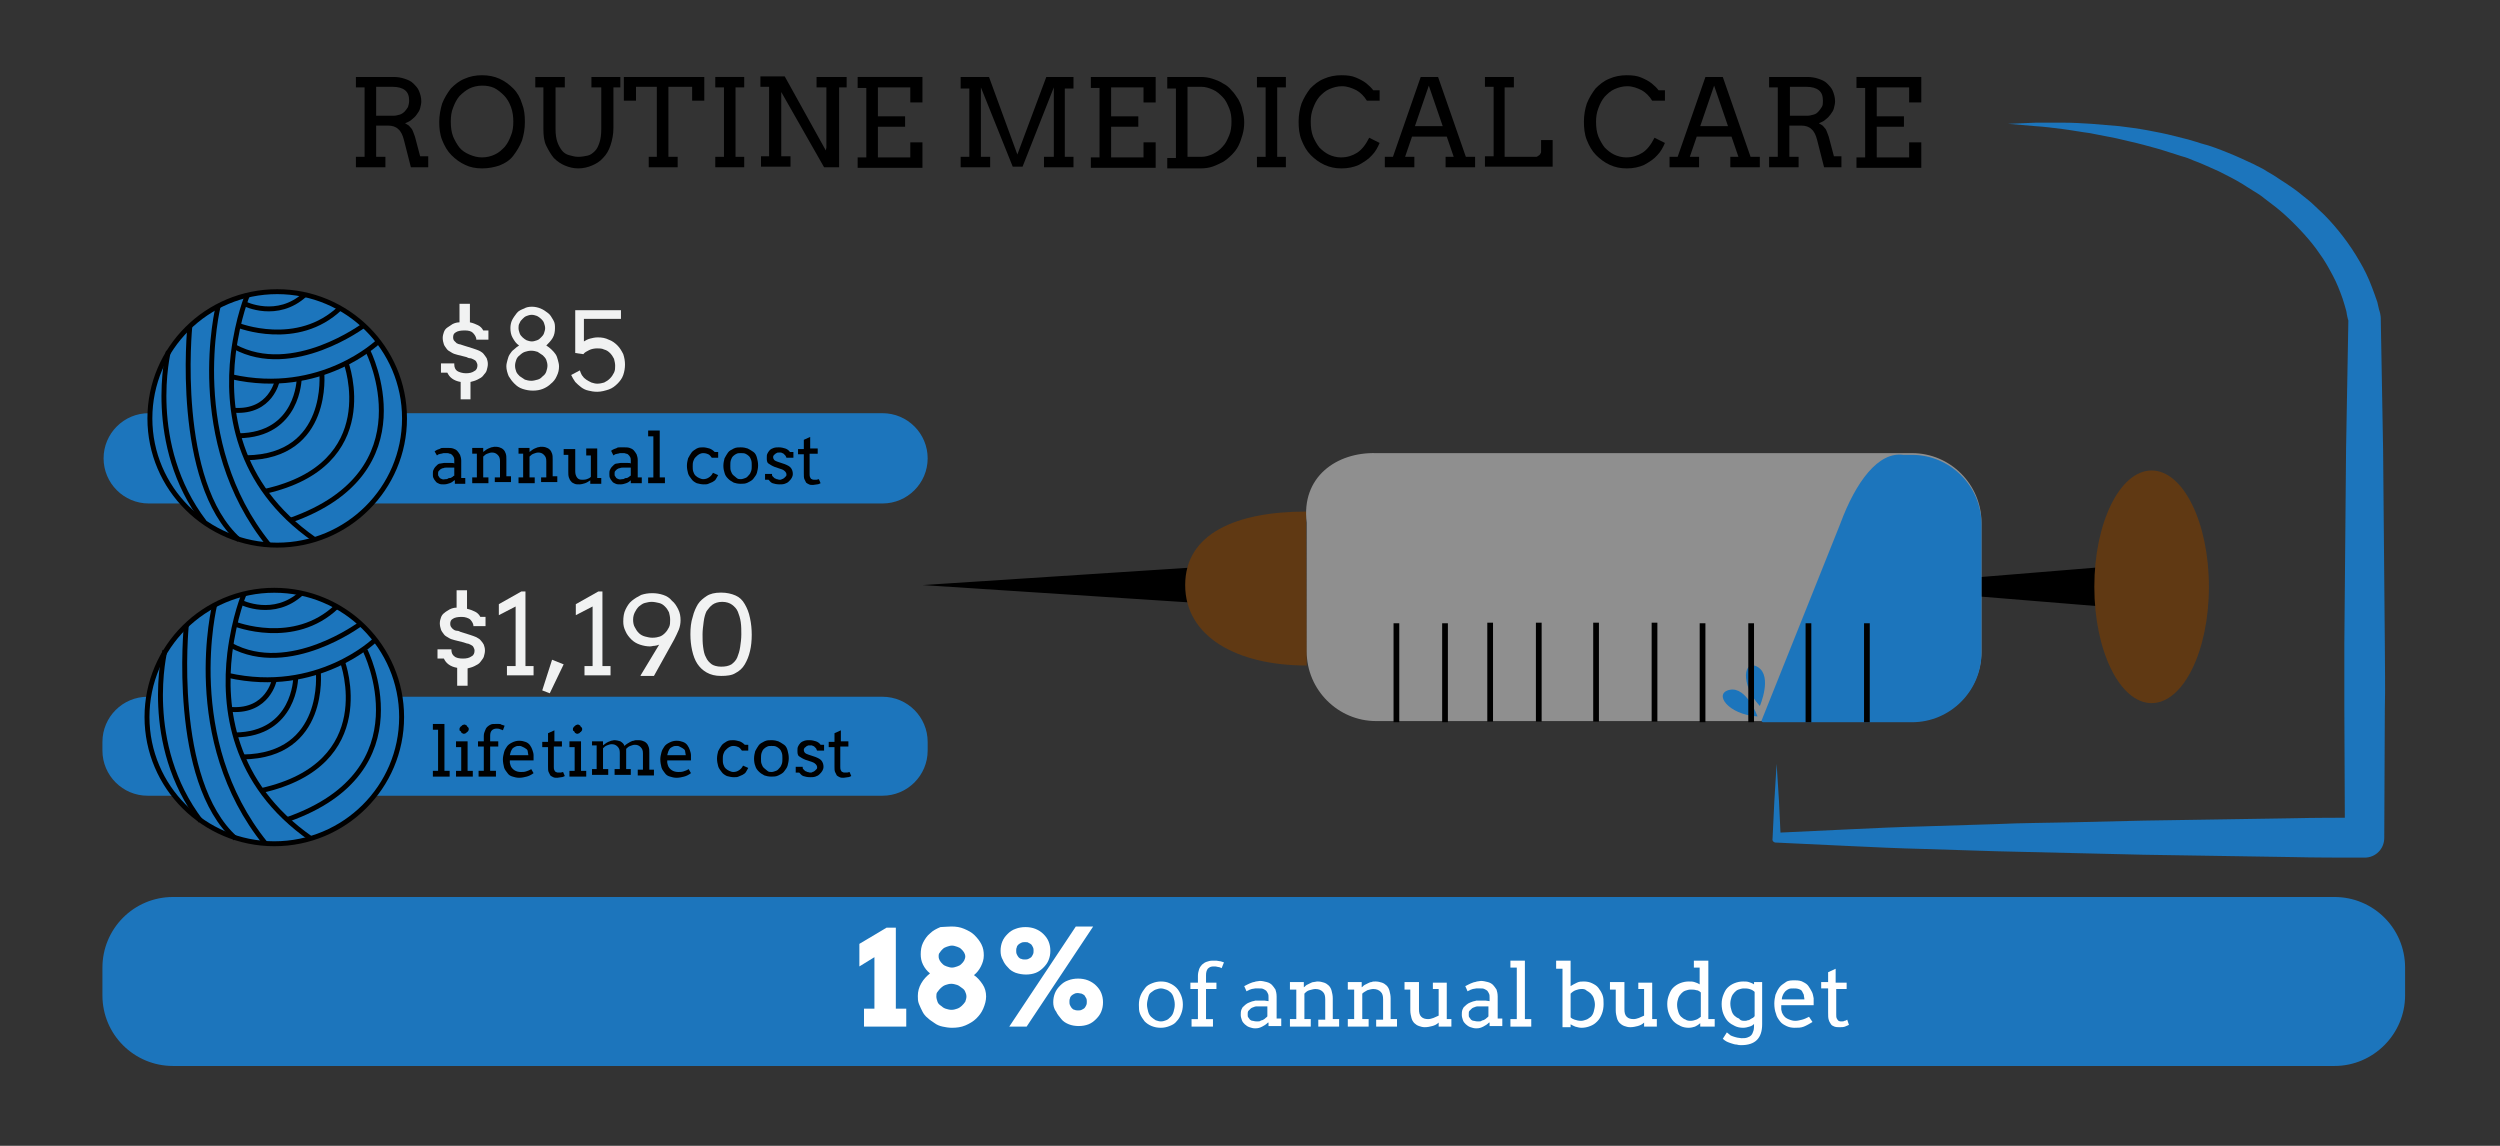 <?xml version="1.0" encoding="utf-8"?>
<!-- Generator: Adobe Illustrator 19.2.1, SVG Export Plug-In . SVG Version: 6.00 Build 0)  -->
<svg version="1.1" xmlns="http://www.w3.org/2000/svg" xmlns:xlink="http://www.w3.org/1999/xlink" x="0px" y="0px" width="432px"
	 height="198px" viewBox="0 0 432 198" style="enable-background:new 0 0 432 198;" xml:space="preserve">
<rect x="0" y="0" width="432" height="198" fill="#333333" stroke="none"/>
<style type="text/css">
	.st0{fill:#1C75BC;}
	.st1{fill:none;}
	.st2{fill:#FFFFFF;}
	.st3{fill:#1C75BC;stroke:#000000;stroke-width:0.851;stroke-miterlimit:10;}
	.st4{fill:none;stroke:#000000;stroke-width:0.851;stroke-miterlimit:10;}
	.st5{fill:#F1F2F2;}
	.st6{fill:#603913;}
	.st7{opacity:0.45;fill:#FFFFFF;}
	.st8{fill:none;stroke:#000000;stroke-width:0.989;stroke-miterlimit:10;}
</style>
<g id="blue-needle">
</g>
<g id="blue-info">
</g>
<g id="blue-yarn-1">
</g>
<g id="blue-yarn-2">
</g>
<g id="blue-title">
	<path class="st0" d="M403.4,184.2H29.9c-6.7,0-12.2-5.4-12.2-12.2v-4.8c0-6.7,5.4-12.2,12.2-12.2h373.5c6.7,0,12.2,5.4,12.2,12.2
		v4.8C415.6,178.7,410.1,184.2,403.4,184.2z"/>
	<g>
		<rect x="45.9" y="12.9" class="st1" width="286.6" height="23.4"/>
		<path d="M61.5,13.3H68c0.7,0,1.3,0.1,1.9,0.3c0.6,0.2,1.1,0.4,1.5,0.8c0.4,0.4,0.8,0.8,1,1.3s0.4,1.1,0.4,1.8
			c0,0.4-0.1,0.8-0.2,1.2c-0.1,0.4-0.3,0.7-0.6,1.1c-0.2,0.3-0.5,0.6-0.9,0.9c-0.3,0.3-0.7,0.4-1.1,0.6c0.2,0.1,0.3,0.2,0.5,0.3
			c0.2,0.1,0.3,0.3,0.5,0.5c0.2,0.2,0.3,0.4,0.4,0.7c0.1,0.3,0.2,0.5,0.3,0.8l0.9,3.4H74l0,1.9h-3l-1.2-4.7c-0.2-0.8-0.5-1.5-1-1.9
			c-0.4-0.4-1-0.6-1.8-0.6h-2v5.4h1.6v1.8h-5.1v-1.8H63v-12h-1.5V13.3z M65,15.1V20h3c0.4,0,0.7-0.1,1.1-0.2
			c0.3-0.1,0.6-0.3,0.8-0.5s0.4-0.5,0.6-0.8c0.1-0.3,0.2-0.7,0.2-1.1c0-0.8-0.2-1.4-0.7-1.8s-1.2-0.6-2.2-0.6H65z"/>
		<path d="M83.3,29.1c-1.1,0-2.1-0.2-2.9-0.6c-0.9-0.4-1.7-1-2.4-1.7s-1.2-1.6-1.6-2.6c-0.4-1-0.5-2.1-0.5-3.1
			c0-1.1,0.2-2.2,0.5-3.2c0.4-1,0.9-1.8,1.5-2.6c0.7-0.7,1.4-1.3,2.4-1.7c0.9-0.4,1.9-0.6,3-0.6c1.1,0,2.1,0.2,3,0.6
			c0.9,0.4,1.7,1,2.4,1.7c0.7,0.7,1.2,1.6,1.5,2.6c0.4,1,0.5,2,0.5,3.2s-0.2,2.2-0.5,3.2c-0.4,1-0.9,1.8-1.5,2.6s-1.4,1.3-2.4,1.7
			C85.4,28.9,84.4,29.1,83.3,29.1z M83.3,27.2c0.8,0,1.6-0.2,2.2-0.5c0.7-0.3,1.2-0.8,1.7-1.3c0.5-0.6,0.8-1.2,1.1-2
			c0.3-0.7,0.4-1.5,0.4-2.4c0-0.8-0.1-1.7-0.4-2.5c-0.3-0.8-0.7-1.5-1.2-2c-0.5-0.5-1.1-1-1.7-1.3c-0.7-0.3-1.3-0.4-2.1-0.4
			c-0.8,0-1.6,0.2-2.2,0.5s-1.2,0.8-1.7,1.3c-0.5,0.6-0.8,1.2-1.1,2c-0.3,0.7-0.4,1.5-0.4,2.4c0,1,0.1,1.8,0.4,2.6
			c0.3,0.7,0.7,1.4,1.1,1.9s1,0.9,1.7,1.2S82.5,27.2,83.3,27.2z"/>
		<path d="M92.6,13.3h5v1.8h-1.6v7.2c0,0.9,0.1,1.6,0.3,2.2s0.5,1.1,0.8,1.5c0.3,0.4,0.8,0.7,1.2,0.8s1,0.3,1.6,0.3
			c0.6,0,1.1-0.1,1.6-0.2s0.9-0.4,1.3-0.8s0.6-0.9,0.8-1.5c0.2-0.6,0.3-1.4,0.3-2.3v-7.2h-1.7v-1.8h5v1.8H106v7c0,1.1-0.2,2.1-0.5,3
			c-0.3,0.9-0.7,1.6-1.3,2.2c-0.5,0.6-1.2,1-1.9,1.3c-0.7,0.3-1.5,0.5-2.4,0.5c-0.8,0-1.6-0.2-2.3-0.5s-1.3-0.7-1.9-1.3
			c-0.5-0.6-0.9-1.3-1.3-2.1s-0.5-1.8-0.5-2.9v-7.2h-1.4V13.3z"/>
		<path d="M112.1,27.1h1.4V15h-3.6v2.4h-2.1v-4.1h13.9v4.1h-2.1V15h-4.1v12.1h1.6v1.8h-5V27.1z"/>
		<path d="M123.6,13.3h5v1.8h-1.5v12h1.5v1.8h-5v-1.8h1.5v-12h-1.5V13.3z"/>
		<path d="M141.2,13.3h5.1v1.8h-1.3v13.8h-2.6L135,15.9v11.1h1.6v1.8h-5.1v-1.8h1.4v-12h-1.5v-1.8h4.2l7.1,12.8l0.1-0.5V15.1h-1.7
			V13.3z"/>
		<path d="M148.2,13.3h11.2v4.4h-2.1v-2.6h-5.6v5h4.7v1.8h-4.7v5.3h5.6v-2.6h2.1v4.4h-11.2v-1.8h1.5v-12h-1.5V13.3z"/>
		<path d="M166,27.1h1.5V15.3H166v-2h4.9l4.9,13.4l5-13.4h4.7v2h-1.5v11.8h1.5v1.8h-5.1v-1.8h1.7V15.1l-5.4,13.7H175l-5.5-13.7v12
			h1.6v1.8H166V27.1z"/>
		<path d="M188.5,13.3h11.2v4.4h-2.1v-2.6H192v5h4.7v1.8H192v5.3h5.6v-2.6h2.1v4.4h-11.2v-1.8h1.5v-12h-1.5V13.3z"/>
		<path d="M201.7,13.3h5.8c0.7,0,1.4,0.1,2,0.3s1.2,0.4,1.8,0.8c0.6,0.3,1.1,0.7,1.5,1.2c0.5,0.5,0.8,1,1.2,1.6
			c0.3,0.6,0.6,1.2,0.7,1.9c0.2,0.7,0.3,1.3,0.3,2.1c0,0.7-0.1,1.4-0.3,2.1c-0.2,0.7-0.4,1.3-0.7,1.9c-0.3,0.6-0.7,1.1-1.2,1.6
			s-1,0.9-1.5,1.2c-0.6,0.3-1.2,0.6-1.8,0.8s-1.3,0.3-2,0.3h-5.8v-1.8h1.5v-12h-1.5V13.3z M205.2,15.1v12h2.4c0.7,0,1.4-0.2,2-0.5
			s1.2-0.7,1.7-1.3c0.5-0.5,0.8-1.2,1.1-1.9s0.4-1.5,0.4-2.4c0-0.8-0.1-1.6-0.4-2.3s-0.6-1.4-1.1-1.9s-1-1-1.7-1.3s-1.3-0.5-2-0.5
			H205.2z"/>
		<path d="M217.2,13.3h5v1.8h-1.5v12h1.5v1.8h-5v-1.8h1.5v-12h-1.5V13.3z"/>
		<path d="M236.2,17.4c-0.5-0.8-1.1-1.4-1.8-1.8c-0.8-0.4-1.6-0.7-2.5-0.7c-0.8,0-1.5,0.2-2.2,0.5c-0.7,0.3-1.2,0.8-1.7,1.3
			c-0.5,0.6-0.8,1.2-1.1,2s-0.4,1.5-0.4,2.3c0,1,0.1,1.8,0.4,2.6c0.3,0.7,0.7,1.4,1.1,1.9c0.5,0.5,1,0.9,1.6,1.2
			c0.6,0.3,1.4,0.5,2.1,0.5c1.1,0,2-0.3,2.8-0.8c0.8-0.5,1.5-1.4,2.1-2.6l1.8,0.9c-0.3,0.7-0.7,1.5-1.3,2.1
			c-0.6,0.7-1.4,1.2-2.3,1.7c-0.9,0.4-1.9,0.6-3,0.6c-1.1,0-2-0.2-2.9-0.6c-0.9-0.4-1.7-1-2.4-1.7c-0.7-0.7-1.2-1.6-1.6-2.6
			c-0.4-1-0.5-2.1-0.5-3.2c0-1.1,0.2-2.2,0.5-3.1c0.4-1,0.9-1.8,1.5-2.6c0.7-0.7,1.4-1.3,2.4-1.7c0.9-0.4,1.9-0.6,3-0.6
			c1,0,1.8,0.1,2.5,0.4c0.7,0.3,1.3,0.6,1.8,1s0.9,0.8,1.2,1.2h1.1v1.8H236.2z"/>
		<path d="M249.9,27.1h1.3l-1.2-3.5h-6l-1.2,3.5h1.6v1.8h-5.1v-1.8h1.4l4.8-13.8h3l4.8,13.8h1.6v1.8h-5.1V27.1z M244.5,21.8h4.8
			l-2.4-7L244.5,21.8z"/>
		<path d="M256.5,13.3h5.1v1.8H260v12h5.4c0.1,0,0.2,0,0.3-0.1c0.1-0.1,0.2-0.1,0.3-0.2c0.1-0.1,0.2-0.2,0.2-0.3
			c0.1-0.1,0.1-0.2,0.1-0.3v-2h2v4.6h-11.7v-1.8h1.5v-12h-1.5V13.3z"/>
		<path d="M285.5,17.4c-0.5-0.8-1.1-1.4-1.8-1.8c-0.8-0.4-1.6-0.7-2.5-0.7c-0.8,0-1.5,0.2-2.2,0.5c-0.7,0.3-1.2,0.8-1.7,1.3
			c-0.5,0.6-0.8,1.2-1.1,2s-0.4,1.5-0.4,2.3c0,1,0.1,1.8,0.4,2.6c0.3,0.7,0.7,1.4,1.1,1.9c0.5,0.5,1,0.9,1.6,1.2
			c0.6,0.3,1.4,0.5,2.1,0.5c1.1,0,2-0.3,2.8-0.8c0.8-0.5,1.5-1.4,2.1-2.6l1.8,0.9c-0.3,0.7-0.7,1.5-1.3,2.1
			c-0.6,0.7-1.4,1.2-2.3,1.7c-0.9,0.4-1.9,0.6-3,0.6c-1.1,0-2-0.2-2.9-0.6c-0.9-0.4-1.7-1-2.4-1.7c-0.7-0.7-1.2-1.6-1.6-2.6
			c-0.4-1-0.5-2.1-0.5-3.2c0-1.1,0.2-2.2,0.5-3.1c0.4-1,0.9-1.8,1.5-2.6c0.7-0.7,1.4-1.3,2.4-1.7c0.9-0.4,1.9-0.6,3-0.6
			c1,0,1.8,0.1,2.5,0.4c0.7,0.3,1.3,0.6,1.8,1s0.9,0.8,1.2,1.2h1.1v1.8H285.5z"/>
		<path d="M299.1,27.1h1.3l-1.2-3.5h-6l-1.2,3.5h1.6v1.8h-5.1v-1.8h1.4l4.8-13.8h3l4.8,13.8h1.6v1.8h-5.1V27.1z M293.8,21.8h4.8
			l-2.4-7L293.8,21.8z"/>
		<path d="M305.8,13.3h6.5c0.7,0,1.3,0.1,1.9,0.3c0.6,0.2,1.1,0.4,1.5,0.8c0.4,0.4,0.8,0.8,1,1.3c0.2,0.5,0.4,1.1,0.4,1.8
			c0,0.4-0.1,0.8-0.2,1.2c-0.1,0.4-0.3,0.7-0.6,1.1s-0.5,0.6-0.9,0.9c-0.3,0.3-0.7,0.4-1.1,0.6c0.2,0.1,0.3,0.2,0.5,0.3
			c0.2,0.1,0.3,0.3,0.5,0.5c0.2,0.2,0.3,0.4,0.4,0.7c0.1,0.3,0.2,0.5,0.3,0.8l0.9,3.4h1.3l0,1.9h-3l-1.2-4.7c-0.2-0.8-0.5-1.5-1-1.9
			c-0.4-0.4-1-0.6-1.8-0.6h-2v5.4h1.6v1.8h-5.1v-1.8h1.5v-12h-1.5V13.3z M309.3,15.1V20h3c0.4,0,0.7-0.1,1.1-0.2s0.6-0.3,0.8-0.5
			s0.4-0.5,0.6-0.8s0.2-0.7,0.2-1.1c0-0.8-0.2-1.4-0.7-1.8s-1.2-0.6-2.2-0.6H309.3z"/>
		<path d="M320.8,13.3h11.2v4.4h-2.1v-2.6h-5.6v5h4.7v1.8h-4.7v5.3h5.6v-2.6h2.1v4.4h-11.2v-1.8h1.5v-12h-1.5V13.3z"/>
	</g>
	<g>
		<rect x="148.1" y="159.9" class="st1" width="248.4" height="24.4"/>
		<path class="st2" d="M149.3,174.3h1.8v-8.9l-2.6,1.6v-3.9l4.7-2.8l1.6,0v14h1.8v3.1h-7.3V174.3z"/>
		<path class="st2" d="M164.4,160.1c0.8,0,1.5,0.1,2.2,0.4s1.3,0.6,1.8,1.1c0.5,0.5,0.9,1,1.2,1.6c0.3,0.6,0.4,1.2,0.4,1.9
			c0,0.7-0.2,1.3-0.5,1.9s-0.7,1.1-1.2,1.5c0.6,0.4,1.1,1,1.5,1.6c0.4,0.6,0.6,1.3,0.6,2.1c0,0.7-0.2,1.4-0.5,2.1
			c-0.3,0.7-0.7,1.2-1.2,1.7c-0.5,0.5-1.2,0.9-1.9,1.2c-0.7,0.3-1.5,0.4-2.3,0.4c-0.6,0-1.1-0.1-1.6-0.2s-1-0.3-1.4-0.6
			s-0.8-0.5-1.2-0.9c-0.4-0.3-0.7-0.7-0.9-1.1s-0.4-0.8-0.6-1.3s-0.2-0.9-0.2-1.4c0-0.8,0.2-1.5,0.6-2.2c0.4-0.7,0.9-1.2,1.5-1.7
			c-0.5-0.4-0.9-0.9-1.2-1.5c-0.3-0.6-0.4-1.2-0.4-1.8c0-0.7,0.1-1.4,0.4-2c0.3-0.6,0.7-1.2,1.2-1.6c0.5-0.5,1.1-0.8,1.8-1.1
			C162.9,160.2,163.7,160.1,164.4,160.1z M161.8,172.2c0,0.3,0.1,0.6,0.2,0.9c0.1,0.3,0.3,0.5,0.6,0.7c0.2,0.2,0.5,0.4,0.8,0.5
			c0.3,0.1,0.7,0.2,1,0.2c0.4,0,0.7-0.1,1-0.2c0.3-0.1,0.6-0.3,0.8-0.5c0.2-0.2,0.4-0.4,0.6-0.7c0.1-0.3,0.2-0.6,0.2-0.9
			c0-0.3-0.1-0.6-0.2-0.8c-0.1-0.3-0.3-0.5-0.6-0.7s-0.5-0.4-0.8-0.5c-0.3-0.1-0.7-0.2-1-0.2c-0.4,0-0.7,0.1-1,0.2
			c-0.3,0.1-0.6,0.3-0.8,0.5s-0.4,0.4-0.6,0.7C161.8,171.6,161.8,171.9,161.8,172.2z M162.2,165.3c0,0.3,0.1,0.5,0.2,0.7
			c0.1,0.2,0.3,0.4,0.5,0.6c0.2,0.2,0.4,0.3,0.7,0.4c0.3,0.1,0.6,0.2,0.9,0.2c0.3,0,0.6-0.1,0.9-0.2c0.3-0.1,0.5-0.2,0.7-0.4
			c0.2-0.2,0.4-0.4,0.5-0.6c0.1-0.2,0.2-0.5,0.2-0.7c0-0.3-0.1-0.5-0.2-0.7c-0.1-0.2-0.3-0.4-0.5-0.6s-0.4-0.3-0.7-0.4
			c-0.3-0.1-0.6-0.2-0.9-0.2c-0.3,0-0.6,0.1-0.9,0.2c-0.3,0.1-0.5,0.2-0.7,0.4s-0.4,0.4-0.5,0.6C162.2,164.8,162.2,165,162.2,165.3z
			"/>
		<path class="st2" d="M172.9,164.3c0-0.6,0.1-1.1,0.3-1.6c0.2-0.5,0.5-0.9,0.9-1.3c0.4-0.4,0.8-0.7,1.4-0.9
			c0.5-0.2,1.1-0.3,1.7-0.3c0.6,0,1.2,0.1,1.7,0.3c0.5,0.2,1,0.5,1.4,0.9c0.4,0.4,0.7,0.8,0.9,1.3c0.2,0.5,0.3,1,0.3,1.6
			c0,0.6-0.1,1.1-0.3,1.6c-0.2,0.5-0.5,0.9-0.9,1.3c-0.4,0.4-0.8,0.7-1.3,0.9c-0.5,0.2-1.1,0.3-1.7,0.3c-0.6,0-1.2-0.1-1.8-0.3
			c-0.5-0.2-1-0.5-1.3-0.9c-0.4-0.4-0.7-0.8-0.9-1.3C173,165.4,172.9,164.9,172.9,164.3z M185.9,160.1h3l-11.5,17.3h-3L185.9,160.1z
			 M177.1,162.8c-0.2,0-0.4,0-0.6,0.1c-0.2,0.1-0.4,0.2-0.5,0.3s-0.3,0.3-0.3,0.5c-0.1,0.2-0.1,0.4-0.1,0.6c0,0.2,0,0.4,0.1,0.6
			c0.1,0.2,0.2,0.4,0.3,0.5c0.1,0.1,0.3,0.3,0.5,0.3c0.2,0.1,0.4,0.1,0.6,0.1s0.4,0,0.6-0.1c0.2-0.1,0.4-0.2,0.5-0.3
			c0.1-0.1,0.2-0.3,0.3-0.5c0.1-0.2,0.1-0.4,0.1-0.6c0-0.2,0-0.4-0.1-0.6c-0.1-0.2-0.2-0.4-0.3-0.5c-0.1-0.1-0.3-0.2-0.5-0.3
			C177.6,162.8,177.4,162.8,177.1,162.8z M182,173.2c0-0.6,0.1-1.1,0.3-1.6c0.2-0.5,0.5-0.9,0.9-1.3c0.4-0.4,0.8-0.7,1.4-0.9
			c0.5-0.2,1.1-0.3,1.7-0.3c0.6,0,1.2,0.1,1.7,0.3c0.5,0.2,1,0.5,1.4,0.9c0.4,0.4,0.7,0.8,0.9,1.3c0.2,0.5,0.3,1,0.3,1.6
			c0,0.6-0.1,1.1-0.3,1.6c-0.2,0.5-0.5,0.9-0.9,1.3c-0.4,0.4-0.8,0.7-1.3,0.9s-1.1,0.3-1.7,0.3s-1.2-0.1-1.7-0.3
			c-0.5-0.2-1-0.5-1.3-0.9s-0.7-0.8-0.9-1.3C182.1,174.3,182,173.7,182,173.2z M186.3,171.6c-0.2,0-0.4,0-0.6,0.1
			c-0.2,0.1-0.4,0.2-0.5,0.3s-0.3,0.3-0.3,0.5c-0.1,0.2-0.1,0.4-0.1,0.6c0,0.2,0,0.4,0.1,0.6c0.1,0.2,0.2,0.4,0.3,0.5
			c0.1,0.1,0.3,0.3,0.5,0.3c0.2,0.1,0.4,0.1,0.6,0.1s0.4,0,0.6-0.1c0.2-0.1,0.4-0.2,0.5-0.3c0.1-0.1,0.2-0.3,0.3-0.5
			c0.1-0.2,0.1-0.4,0.1-0.6c0-0.2,0-0.4-0.1-0.6c-0.1-0.2-0.2-0.3-0.3-0.5c-0.1-0.1-0.3-0.2-0.5-0.3
			C186.7,171.7,186.5,171.6,186.3,171.6z"/>
		<path class="st2" d="M196.8,173.6c0-0.6,0.1-1.1,0.3-1.6c0.2-0.5,0.5-0.9,0.8-1.3c0.3-0.4,0.7-0.6,1.2-0.8s1-0.3,1.5-0.3
			c0.6,0,1.1,0.1,1.5,0.3c0.5,0.2,0.9,0.5,1.2,0.8c0.3,0.3,0.6,0.8,0.8,1.3s0.3,1,0.3,1.6c0,0.6-0.1,1.1-0.3,1.6
			c-0.2,0.5-0.4,0.9-0.8,1.3c-0.3,0.4-0.7,0.6-1.2,0.8c-0.5,0.2-1,0.3-1.5,0.3c-0.6,0-1.1-0.1-1.6-0.3s-0.9-0.5-1.2-0.8
			c-0.3-0.4-0.6-0.8-0.8-1.3S196.8,174.2,196.8,173.6z M198.2,173.6c0,0.4,0.1,0.8,0.2,1.2c0.1,0.4,0.3,0.7,0.5,0.9
			c0.2,0.2,0.5,0.4,0.8,0.6c0.3,0.1,0.6,0.2,0.9,0.2c0.3,0,0.7-0.1,0.9-0.2c0.3-0.1,0.5-0.3,0.8-0.6c0.2-0.2,0.4-0.5,0.5-0.9
			c0.1-0.4,0.2-0.7,0.2-1.2c0-0.5-0.1-0.9-0.2-1.2c-0.1-0.4-0.3-0.7-0.5-0.9s-0.5-0.4-0.8-0.5c-0.3-0.1-0.6-0.2-0.9-0.2
			c-0.3,0-0.6,0.1-0.9,0.2c-0.3,0.1-0.5,0.3-0.8,0.5s-0.4,0.5-0.5,0.9C198.3,172.8,198.2,173.2,198.2,173.6z"/>
		<path class="st2" d="M208.4,169.8h1.8v1.1h-1.8v5.2h1.2v1.3h-3.7v-1.3h1.1v-5.2h-1.3v-1.1h1.3v-1.2c0-0.4,0.1-0.8,0.2-1.1
			c0.1-0.3,0.3-0.6,0.5-0.8c0.2-0.2,0.5-0.4,0.8-0.5s0.6-0.2,1-0.2c0.3,0,0.5,0,0.7,0s0.4,0.1,0.6,0.1c0.2,0,0.3,0.1,0.4,0.1
			c0.1,0,0.2,0.1,0.3,0.1l-0.4,1c-0.2-0.1-0.4-0.2-0.6-0.2c-0.3-0.1-0.5-0.1-0.8-0.1c-0.4,0-0.7,0.1-1,0.4c-0.2,0.3-0.3,0.6-0.3,1.1
			V169.8z"/>
		<path class="st2" d="M219.1,176.7c-0.3,0.3-0.6,0.5-1,0.7s-0.7,0.3-1.2,0.3c-0.4,0-0.7-0.1-1-0.2c-0.3-0.1-0.6-0.3-0.8-0.5
			c-0.2-0.2-0.4-0.4-0.5-0.7c-0.1-0.3-0.2-0.6-0.2-0.9c0-0.3,0-0.6,0.1-0.9c0.1-0.2,0.2-0.5,0.4-0.6c0.2-0.2,0.3-0.3,0.6-0.5
			c0.2-0.1,0.4-0.2,0.7-0.3c0.2-0.1,0.5-0.1,0.7-0.2c0.2,0,0.5,0,0.7,0c0.4,0,0.6,0,0.9,0c0.2,0,0.5,0.1,0.7,0.1l0-0.6
			c0-0.3,0-0.5-0.1-0.7c-0.1-0.2-0.2-0.4-0.3-0.5c-0.1-0.1-0.3-0.2-0.5-0.3s-0.4-0.1-0.7-0.1c-0.2,0-0.5,0-0.7,0
			c-0.2,0-0.4,0.1-0.6,0.1c-0.2,0.1-0.4,0.1-0.5,0.2c-0.2,0.1-0.3,0.1-0.4,0.2l-0.4-0.9c0.2-0.1,0.4-0.2,0.6-0.3
			c0.2-0.1,0.4-0.2,0.7-0.3c0.2-0.1,0.5-0.1,0.7-0.2c0.2,0,0.5-0.1,0.7-0.1c0.4,0,0.8,0.1,1.2,0.2c0.4,0.1,0.7,0.3,0.9,0.5
			c0.2,0.2,0.4,0.5,0.6,0.8c0.1,0.3,0.2,0.7,0.2,1.2l0,3.8h0.8v1.3h-2.2V176.7z M217.3,176.5c0.2,0,0.4,0,0.5-0.1s0.4-0.1,0.5-0.2
			c0.2-0.1,0.3-0.2,0.4-0.3c0.1-0.1,0.3-0.2,0.3-0.3l0-1.7h-1.6c-0.3,0-0.5,0-0.7,0.1c-0.2,0.1-0.4,0.1-0.6,0.3s-0.3,0.3-0.4,0.4
			c-0.1,0.2-0.1,0.4-0.1,0.6c0,0.2,0,0.4,0.1,0.5c0.1,0.1,0.2,0.3,0.3,0.4c0.1,0.1,0.3,0.2,0.5,0.2
			C216.8,176.5,217,176.5,217.3,176.5z"/>
		<path class="st2" d="M227.9,176.2h1.1v-3.5c0-0.6-0.1-1-0.4-1.3c-0.3-0.3-0.7-0.5-1.3-0.5c-0.3,0-0.6,0.1-1,0.2s-0.6,0.3-0.9,0.6
			v4.4h1.1v1.3h-3.6v-1.3h1.1v-5.1h-1.1v-1.3h2.4v0.9h0c0.2-0.1,0.3-0.3,0.5-0.4s0.4-0.2,0.6-0.3c0.2-0.1,0.4-0.2,0.6-0.2
			s0.4-0.1,0.7-0.1c0.4,0,0.8,0.1,1.1,0.2c0.3,0.1,0.6,0.3,0.8,0.5c0.2,0.2,0.4,0.5,0.5,0.9c0.1,0.4,0.2,0.8,0.2,1.3v3.6h1.1v1.3
			h-3.6V176.2z"/>
		<path class="st2" d="M237.9,176.2h1.1v-3.5c0-0.6-0.1-1-0.4-1.3c-0.3-0.3-0.7-0.5-1.3-0.5c-0.3,0-0.6,0.1-1,0.2
			c-0.3,0.2-0.6,0.3-0.9,0.6v4.4h1.1v1.3h-3.6v-1.3h1.1v-5.1h-1.1v-1.3h2.4v0.9h0c0.2-0.1,0.3-0.3,0.5-0.4s0.4-0.2,0.6-0.3
			c0.2-0.1,0.4-0.2,0.6-0.2c0.2-0.1,0.4-0.1,0.7-0.1c0.4,0,0.8,0.1,1.1,0.2c0.3,0.1,0.6,0.3,0.8,0.5c0.2,0.2,0.4,0.5,0.5,0.9
			c0.1,0.4,0.2,0.8,0.2,1.3v3.6h1.1v1.3h-3.6V176.2z"/>
		<path class="st2" d="M247.5,169.8h2.5v6.3h0.8v1.3h-2.2v-0.7c-0.3,0.3-0.7,0.5-1.1,0.6c-0.4,0.1-0.8,0.2-1.3,0.2
			c-0.4,0-0.7-0.1-1-0.2c-0.3-0.1-0.6-0.3-0.8-0.5c-0.2-0.2-0.4-0.5-0.5-0.9s-0.2-0.8-0.2-1.3v-3.6h-1v-1.3h2.5v4.7
			c0,0.6,0.1,1,0.4,1.3c0.3,0.3,0.7,0.4,1.2,0.4c0.3,0,0.6-0.1,0.9-0.2c0.3-0.1,0.6-0.3,0.9-0.4v-4.6h-1V169.8z"/>
		<path class="st2" d="M257.3,176.7c-0.3,0.3-0.6,0.5-1,0.7s-0.7,0.3-1.2,0.3c-0.4,0-0.7-0.1-1-0.2s-0.6-0.3-0.8-0.5
			c-0.2-0.2-0.4-0.4-0.5-0.7c-0.1-0.3-0.2-0.6-0.2-0.9c0-0.3,0-0.6,0.1-0.9c0.1-0.2,0.2-0.5,0.4-0.6c0.2-0.2,0.3-0.3,0.6-0.5
			c0.2-0.1,0.4-0.2,0.7-0.3c0.2-0.1,0.5-0.1,0.7-0.2c0.2,0,0.5,0,0.7,0c0.4,0,0.6,0,0.9,0c0.2,0,0.5,0.1,0.7,0.1l0-0.6
			c0-0.3,0-0.5-0.1-0.7c-0.1-0.2-0.2-0.4-0.3-0.5c-0.1-0.1-0.3-0.2-0.5-0.3s-0.4-0.1-0.7-0.1c-0.2,0-0.5,0-0.7,0
			c-0.2,0-0.4,0.1-0.6,0.1c-0.2,0.1-0.4,0.1-0.5,0.2c-0.2,0.1-0.3,0.1-0.4,0.2l-0.4-0.9c0.2-0.1,0.4-0.2,0.6-0.3
			c0.2-0.1,0.4-0.2,0.7-0.3c0.2-0.1,0.5-0.1,0.7-0.2c0.2,0,0.5-0.1,0.7-0.1c0.4,0,0.8,0.1,1.2,0.2c0.4,0.1,0.7,0.3,0.9,0.5
			c0.2,0.2,0.4,0.5,0.6,0.8c0.1,0.3,0.2,0.7,0.2,1.2l0,3.8h0.8v1.3h-2.2V176.7z M255.5,176.5c0.2,0,0.4,0,0.5-0.1s0.4-0.1,0.5-0.2
			c0.2-0.1,0.3-0.2,0.4-0.3c0.1-0.1,0.3-0.2,0.3-0.3l0-1.7h-1.6c-0.3,0-0.5,0-0.7,0.1c-0.2,0.1-0.4,0.1-0.6,0.3s-0.3,0.3-0.4,0.4
			s-0.1,0.4-0.1,0.6c0,0.2,0,0.4,0.1,0.5c0.1,0.1,0.2,0.3,0.3,0.4c0.1,0.1,0.3,0.2,0.5,0.2C255,176.5,255.2,176.5,255.5,176.5z"/>
		<path class="st2" d="M261,166h2.5v10.1h1.1v1.3H261v-1.3h1.1v-8.9H261V166z"/>
		<path class="st2" d="M268.9,166h2.5v4.4c0.3-0.2,0.7-0.4,1.1-0.6s0.8-0.2,1.2-0.2c0.5,0,1,0.1,1.4,0.3s0.8,0.4,1.1,0.8
			s0.5,0.7,0.7,1.2c0.2,0.5,0.2,1,0.2,1.6c0,0.6-0.1,1.2-0.3,1.7c-0.2,0.5-0.4,0.9-0.8,1.3s-0.7,0.6-1.2,0.8s-1,0.3-1.5,0.3
			c-0.4,0-0.7-0.1-1.1-0.2c-0.3-0.1-0.6-0.3-0.8-0.4v0.5H270v-10.1h-1.1V166z M273.3,170.9c-0.4,0-0.7,0.1-1,0.2
			c-0.3,0.1-0.6,0.3-0.9,0.6v4.1c0.2,0.2,0.4,0.3,0.7,0.4c0.3,0.1,0.7,0.2,1.1,0.2c0.3,0,0.6-0.1,0.9-0.2c0.3-0.1,0.5-0.3,0.8-0.5
			c0.2-0.2,0.4-0.5,0.5-0.9c0.1-0.4,0.2-0.8,0.2-1.2c0-0.4-0.1-0.8-0.2-1.1c-0.1-0.3-0.3-0.6-0.5-0.8s-0.5-0.4-0.7-0.5
			C273.9,170.9,273.6,170.9,273.3,170.9z"/>
		<path class="st2" d="M283,169.8h2.5v6.3h0.8v1.3h-2.2v-0.7c-0.3,0.3-0.7,0.5-1.1,0.6c-0.4,0.1-0.8,0.2-1.3,0.2
			c-0.4,0-0.7-0.1-1-0.2c-0.3-0.1-0.6-0.3-0.8-0.5c-0.2-0.2-0.4-0.5-0.5-0.9s-0.2-0.8-0.2-1.3v-3.6h-1v-1.3h2.5v4.7
			c0,0.6,0.1,1,0.4,1.3c0.3,0.3,0.7,0.4,1.2,0.4c0.3,0,0.6-0.1,0.9-0.2c0.3-0.1,0.6-0.3,0.9-0.4v-4.6h-1V169.8z"/>
		<path class="st2" d="M292.8,166h2.4v10.1h1.1v1.3h-2.5v-0.6c-0.2,0.2-0.5,0.4-0.9,0.6c-0.3,0.1-0.7,0.2-1.1,0.2
			c-0.5,0-1-0.1-1.4-0.3c-0.4-0.2-0.8-0.4-1.2-0.8c-0.3-0.3-0.6-0.8-0.8-1.3c-0.2-0.5-0.3-1.1-0.3-1.7c0-0.6,0.1-1.1,0.3-1.6
			c0.2-0.5,0.4-0.9,0.7-1.2c0.3-0.3,0.7-0.6,1.2-0.8c0.5-0.2,1-0.3,1.5-0.3c0.4,0,0.7,0,1,0.1c0.3,0.1,0.6,0.2,0.9,0.4v-2.9h-1V166z
			 M292.1,176.4c0.4,0,0.7-0.1,1-0.2c0.3-0.1,0.5-0.3,0.8-0.5v-4.2c-0.2-0.2-0.5-0.4-0.8-0.4c-0.3-0.1-0.6-0.1-1-0.1
			c-0.3,0-0.6,0.1-0.9,0.2c-0.3,0.1-0.5,0.3-0.7,0.5s-0.4,0.5-0.5,0.8s-0.2,0.7-0.2,1.1c0,0.5,0.1,0.9,0.2,1.2
			c0.1,0.4,0.3,0.7,0.5,0.9c0.2,0.2,0.5,0.4,0.8,0.5C291.4,176.3,291.7,176.4,292.1,176.4z"/>
		<path class="st2" d="M303.2,176.8c-0.2,0.3-0.5,0.5-0.9,0.6c-0.3,0.1-0.7,0.2-1.1,0.2c-0.5,0-1-0.1-1.4-0.3
			c-0.4-0.2-0.8-0.4-1.2-0.8c-0.3-0.3-0.6-0.8-0.8-1.3c-0.2-0.5-0.3-1.1-0.3-1.7c0-0.6,0.1-1.1,0.3-1.6c0.2-0.5,0.4-0.9,0.7-1.2
			c0.3-0.3,0.7-0.6,1.2-0.8c0.5-0.2,1-0.3,1.5-0.3c0.4,0,0.7,0,1,0.1c0.3,0.1,0.6,0.2,0.9,0.4v-0.4h1.4v7.3c0,1.2-0.3,2.1-0.9,2.7
			c-0.6,0.6-1.5,0.9-2.7,0.9c-0.3,0-0.5,0-0.8-0.1c-0.3,0-0.6-0.1-0.9-0.2c-0.3-0.1-0.6-0.2-0.8-0.3s-0.5-0.3-0.7-0.5l0.7-1.1
			c0.1,0.1,0.3,0.2,0.5,0.4s0.4,0.2,0.6,0.3c0.2,0.1,0.4,0.1,0.7,0.2c0.2,0,0.5,0.1,0.7,0.1c0.4,0,0.7,0,1-0.1s0.5-0.2,0.7-0.4
			c0.2-0.2,0.3-0.5,0.4-0.8c0.1-0.3,0.1-0.8,0.1-1.3V176.8z M301.4,176.4c0.2,0,0.4,0,0.6-0.1c0.2,0,0.4-0.1,0.5-0.2
			c0.2-0.1,0.3-0.2,0.4-0.2c0.1-0.1,0.2-0.2,0.3-0.3v-4.2c-0.2-0.2-0.5-0.4-0.9-0.5c-0.3-0.1-0.7-0.1-1-0.1c-0.3,0-0.6,0.1-0.9,0.2
			c-0.3,0.1-0.5,0.3-0.7,0.5s-0.4,0.5-0.5,0.8s-0.2,0.7-0.2,1.1c0,0.5,0.1,0.9,0.2,1.2c0.1,0.4,0.3,0.7,0.5,0.9
			c0.2,0.2,0.5,0.4,0.8,0.5C300.7,176.3,301,176.4,301.4,176.4z"/>
		<path class="st2" d="M307.8,173.8c0,0.2,0,0.4,0,0.6c0,0.2,0.1,0.3,0.1,0.5c0.2,0.5,0.5,0.9,0.9,1.1c0.4,0.2,0.9,0.4,1.4,0.4
			c0.4,0,0.8-0.1,1.2-0.2c0.4-0.1,0.8-0.3,1.2-0.5l0.6,0.9c-0.5,0.3-1,0.6-1.5,0.8s-1,0.2-1.6,0.2c-0.5,0-1-0.1-1.4-0.3
			c-0.4-0.2-0.8-0.4-1.1-0.8s-0.6-0.8-0.7-1.3c-0.2-0.5-0.3-1.1-0.3-1.8c0-0.5,0.1-1.1,0.2-1.5c0.2-0.5,0.4-0.9,0.7-1.3
			c0.3-0.4,0.7-0.6,1.1-0.9s1-0.3,1.6-0.3c0.6,0,1.1,0.1,1.4,0.3c0.4,0.2,0.7,0.4,0.9,0.7c0.2,0.3,0.4,0.6,0.6,1s0.2,0.7,0.3,1.1
			c0,0.2,0,0.4,0,0.6c0,0.2,0,0.4,0,0.6H307.8z M309.9,170.8c-0.3,0-0.6,0-0.8,0.1c-0.2,0.1-0.4,0.2-0.6,0.4
			c-0.2,0.2-0.3,0.4-0.4,0.6c-0.1,0.2-0.2,0.5-0.2,0.8h3.9c0-0.3-0.1-0.5-0.1-0.8c-0.1-0.2-0.2-0.4-0.3-0.6
			c-0.1-0.2-0.3-0.3-0.6-0.4C310.5,170.8,310.2,170.8,309.9,170.8z"/>
		<path class="st2" d="M317.3,169.8h1.8v1.1h-1.8l0,4.4c0,0.3,0,0.5,0.1,0.7s0.2,0.3,0.3,0.4c0.2,0.1,0.3,0.1,0.5,0.1
			c0.2,0,0.4,0,0.5-0.1c0.2,0,0.3-0.1,0.5-0.2l0.3,0.9c-0.2,0.1-0.5,0.2-0.7,0.3c-0.3,0.1-0.6,0.1-0.9,0.1c-0.3,0-0.6,0-0.9-0.1
			c-0.2-0.1-0.5-0.2-0.6-0.4s-0.3-0.4-0.4-0.8c-0.1-0.3-0.1-0.7-0.1-1.2l0-4.2h-1.2v-1.1h1.2V168l1.3-0.6V169.8z"/>
	</g>
	<path class="st0" d="M152.5,87H25.7c-4.3,0-7.8-3.5-7.8-7.8v0c0-4.3,3.5-7.8,7.8-7.8h126.8c4.3,0,7.8,3.5,7.8,7.8v0
		C160.3,83.5,156.8,87,152.5,87z"/>
	<path class="st0" d="M152.5,137.5h-127c-4.3,0-7.8-3.5-7.8-7.8v-1.5c0-4.3,3.5-7.8,7.8-7.8h127c4.3,0,7.8,3.5,7.8,7.8v1.5
		C160.3,134,156.8,137.5,152.5,137.5z"/>
	<g>
		<ellipse class="st3" cx="47.9" cy="72.3" rx="22" ry="21.9"/>
		<path class="st4" d="M32.8,56.4c0,0-2.7,26.9,8.5,36.9"/>
		<path class="st4" d="M29.1,60.7c0,0-4,16.1,6.2,29.5"/>
		<path class="st4" d="M42.8,50.9c0,0-1.7,3.9-2.5,10.3c-1.1,9.3,0.4,22.5,14,32"/>
		<path class="st4" d="M65.4,59c0,0-9.9,9.6-25.4,6.1"/>
		<path class="st4" d="M62.9,56.2c0,0-12.3,9.2-22.4,3.7"/>
		<path class="st4" d="M41.1,56.2c0,0,10.3,4.1,17.7-3"/>
		<path class="st4" d="M42.3,52.5c0,0,5.6,2.8,10.4-1.6"/>
		<path class="st4" d="M47.9,65.8c0,0-1.1,5.5-7.4,5.1"/>
		<path class="st4" d="M51.7,65.4c0,0-0.1,9.8-10.5,9.9"/>
		<path class="st4" d="M55.6,64.4c0,0,1.5,14.5-13,14.7"/>
		<path class="st4" d="M59.8,62.7c0,0,6.5,17.6-14,22.2"/>
		<path class="st4" d="M63.6,60.7c0,0,10.5,20.8-13.4,29.2"/>
		<path class="st4" d="M37.7,52.9c0,0-5.8,23.3,8.8,41.3"/>
	</g>
	<path class="st4" d="M59.6,109.7"/>
	<g>
		<ellipse class="st3" cx="47.4" cy="123.9" rx="22" ry="21.9"/>
		<path class="st4" d="M32.2,108c0,0-2.7,26.9,8.5,36.9"/>
		<path class="st4" d="M28.5,112.4c0,0-4,16.1,6.2,29.5"/>
		<path class="st4" d="M42.2,102.6c0,0-1.7,3.9-2.5,10.3c-1.1,9.3,0.4,22.5,14,32"/>
		<path class="st4" d="M64.8,110.6c0,0-9.9,9.6-25.4,6.1"/>
		<path class="st4" d="M62.3,107.8c0,0-12.3,9.2-22.4,3.7"/>
		<path class="st4" d="M40.5,107.8c0,0,10.3,4.1,17.7-3"/>
		<path class="st4" d="M41.7,104.1c0,0,5.6,2.8,10.4-1.6"/>
		<path class="st4" d="M47.4,117.5c0,0-1.1,5.5-7.4,5.1"/>
		<path class="st4" d="M51.1,117.1c0,0-0.1,9.8-10.5,9.9"/>
		<path class="st4" d="M55,116.1c0,0,1.5,14.5-13,14.7"/>
		<path class="st4" d="M59.2,114.4c0,0,6.5,17.6-14,22.2"/>
		<path class="st4" d="M63.1,112.4c0,0,10.5,20.8-13.4,29.2"/>
		<path class="st4" d="M37.1,104.5c0,0-5.8,23.3,8.8,41.3"/>
	</g>
	<g>
		<rect x="74.8" y="52.9" class="st1" width="65.4" height="16.7"/>
		<path class="st5" d="M79.6,69v-3c-0.6-0.1-1.1-0.3-1.5-0.6c-0.4-0.3-0.6-0.6-0.8-1h-1.1v-1.6h2.3V63l0,0c0,0.5,0.2,0.9,0.5,1.1
			s0.9,0.4,1.5,0.4c0.6,0,1.1-0.1,1.5-0.4c0.4-0.2,0.5-0.6,0.5-1c0-0.2-0.1-0.4-0.2-0.6s-0.3-0.3-0.5-0.4c-0.2-0.1-0.4-0.2-0.6-0.2
			s-0.4-0.1-0.6-0.2l-1.6-0.4c-0.4-0.1-0.7-0.2-1-0.4c-0.3-0.2-0.6-0.3-0.8-0.6s-0.4-0.5-0.5-0.8c-0.1-0.3-0.2-0.7-0.2-1.1
			c0-0.4,0.1-0.7,0.2-1c0.1-0.3,0.3-0.6,0.6-0.8s0.6-0.4,0.9-0.6c0.4-0.2,0.8-0.3,1.2-0.3v-3.2h1.8v3.2c0.5,0.1,1,0.3,1.4,0.5
			s0.7,0.5,0.9,0.9h0.9v1.6h-1.9l-0.2,0v0h0v-0.2c-0.1-0.4-0.3-0.7-0.6-1s-0.8-0.4-1.4-0.4c-0.7,0-1.2,0.1-1.5,0.3
			c-0.4,0.2-0.5,0.5-0.5,0.9c0,0.3,0.1,0.5,0.2,0.6s0.3,0.3,0.4,0.4c0.2,0.1,0.4,0.2,0.6,0.2c0.2,0.1,0.4,0.1,0.6,0.2l1.6,0.5
			c0.4,0.1,0.8,0.3,1.1,0.4c0.3,0.2,0.6,0.3,0.8,0.6s0.4,0.5,0.5,0.7c0.1,0.3,0.2,0.6,0.2,1c0,0.4-0.1,0.7-0.2,1.1s-0.4,0.6-0.6,0.9
			s-0.6,0.5-1,0.7s-0.8,0.3-1.2,0.4v3H79.6z"/>
		<path class="st5" d="M91.9,53c0.5,0,1,0.1,1.5,0.3s0.9,0.5,1.3,0.8s0.6,0.7,0.9,1.2s0.3,0.9,0.3,1.4c0,0.6-0.1,1.2-0.4,1.7
			c-0.3,0.5-0.7,0.9-1.1,1.3c0.3,0.2,0.6,0.4,0.9,0.7s0.5,0.5,0.7,0.8c0.2,0.3,0.3,0.6,0.4,1c0.1,0.4,0.2,0.7,0.2,1.1
			c0,0.6-0.1,1.1-0.4,1.7c-0.2,0.5-0.6,1-1,1.3c-0.4,0.4-0.9,0.7-1.4,0.9s-1.1,0.3-1.7,0.3c-0.6,0-1.2-0.1-1.8-0.3s-1-0.5-1.4-0.9
			c-0.4-0.4-0.7-0.8-1-1.3c-0.2-0.5-0.4-1.1-0.4-1.7c0-0.4,0.1-0.7,0.2-1.1c0.1-0.4,0.2-0.7,0.4-1c0.2-0.3,0.4-0.6,0.7-0.8
			c0.3-0.3,0.6-0.5,0.9-0.7c-0.5-0.3-0.8-0.8-1.1-1.3c-0.3-0.5-0.4-1.1-0.4-1.7c0-0.5,0.1-1,0.3-1.4s0.5-0.8,0.8-1.2
			s0.8-0.6,1.3-0.8C90.9,53.1,91.4,53,91.9,53z M89,63.2c0,0.4,0.1,0.7,0.2,1c0.1,0.3,0.4,0.6,0.6,0.8c0.3,0.2,0.6,0.4,0.9,0.6
			c0.3,0.1,0.7,0.2,1.1,0.2c0.4,0,0.7-0.1,1.1-0.2s0.6-0.3,0.9-0.6c0.3-0.2,0.5-0.5,0.6-0.8c0.1-0.3,0.2-0.7,0.2-1
			c0-0.4-0.1-0.7-0.2-1c-0.1-0.3-0.4-0.6-0.6-0.8c-0.3-0.2-0.6-0.4-0.9-0.6c-0.3-0.1-0.7-0.2-1.1-0.2c-0.4,0-0.8,0.1-1.1,0.2
			c-0.3,0.1-0.6,0.3-0.9,0.6c-0.3,0.2-0.5,0.5-0.6,0.8C89.1,62.5,89,62.8,89,63.2z M89.6,56.7c0,0.3,0.1,0.6,0.2,0.9
			c0.1,0.3,0.3,0.5,0.5,0.7c0.2,0.2,0.5,0.4,0.7,0.5c0.3,0.1,0.6,0.2,0.9,0.2c0.3,0,0.6-0.1,0.9-0.2c0.3-0.1,0.5-0.3,0.7-0.5
			s0.4-0.4,0.5-0.7c0.1-0.3,0.2-0.6,0.2-0.9c0-0.3-0.1-0.6-0.2-0.9c-0.1-0.3-0.3-0.5-0.5-0.7s-0.5-0.4-0.7-0.5
			c-0.3-0.1-0.6-0.2-0.9-0.2c-0.3,0-0.7,0.1-0.9,0.2c-0.3,0.1-0.5,0.3-0.7,0.5c-0.2,0.2-0.4,0.4-0.5,0.7
			C89.6,56.1,89.6,56.4,89.6,56.7z"/>
		<path class="st5" d="M100.9,59c0.3-0.2,0.7-0.4,1.1-0.5c0.4-0.1,0.8-0.2,1.3-0.2c0.7,0,1.3,0.1,1.9,0.4c0.6,0.2,1.1,0.6,1.5,1
			s0.7,0.9,1,1.5c0.2,0.6,0.3,1.2,0.3,1.8c0,0.6-0.1,1.2-0.3,1.8c-0.2,0.6-0.6,1.1-1,1.5s-0.9,0.8-1.5,1c-0.6,0.2-1.3,0.4-2,0.4
			c-0.6,0-1.1-0.1-1.5-0.2c-0.5-0.1-0.9-0.3-1.3-0.6c-0.4-0.3-0.7-0.6-1-0.9c-0.3-0.4-0.5-0.8-0.7-1.2l1.5-0.8
			c0.1,0.3,0.2,0.6,0.4,0.9c0.2,0.3,0.4,0.5,0.7,0.7c0.3,0.2,0.5,0.3,0.9,0.5c0.3,0.1,0.7,0.2,1,0.2c0.4,0,0.9-0.1,1.2-0.2
			c0.4-0.2,0.7-0.4,1-0.7c0.3-0.3,0.5-0.6,0.7-1c0.2-0.4,0.2-0.8,0.2-1.2c0-0.4-0.1-0.8-0.2-1.2c-0.2-0.4-0.4-0.7-0.7-1
			c-0.3-0.3-0.6-0.5-1-0.6c-0.4-0.2-0.8-0.2-1.2-0.2c-0.5,0-1,0.1-1.4,0.3c-0.4,0.2-0.8,0.4-1,0.7l-1.4-0.2v-7.4h7.9v1.5h-6.4V59z"
			/>
	</g>
	<g>
		<rect x="74.3" y="74.4" class="st1" width="80.5" height="13.4"/>
		<path d="M78.5,83c-0.2,0.2-0.5,0.4-0.8,0.5s-0.6,0.2-1,0.2c-0.3,0-0.6,0-0.8-0.1s-0.5-0.2-0.6-0.4c-0.2-0.2-0.3-0.4-0.4-0.6
			c-0.1-0.2-0.1-0.4-0.1-0.7c0-0.3,0-0.5,0.1-0.7c0.1-0.2,0.2-0.4,0.3-0.5c0.1-0.1,0.3-0.3,0.4-0.4s0.3-0.2,0.5-0.2s0.4-0.1,0.6-0.1
			s0.4,0,0.6,0c0.3,0,0.5,0,0.7,0c0.2,0,0.4,0,0.5,0.1l0-0.5c0-0.2,0-0.4-0.1-0.6c-0.1-0.2-0.2-0.3-0.3-0.4
			c-0.1-0.1-0.2-0.2-0.4-0.2c-0.2-0.1-0.3-0.1-0.5-0.1c-0.2,0-0.4,0-0.5,0c-0.2,0-0.3,0.1-0.5,0.1c-0.1,0-0.3,0.1-0.4,0.1
			c-0.1,0.1-0.2,0.1-0.3,0.2L75.1,78c0.1-0.1,0.3-0.2,0.5-0.3c0.2-0.1,0.4-0.1,0.5-0.2s0.4-0.1,0.6-0.1s0.4,0,0.6,0
			c0.4,0,0.7,0,1,0.1c0.3,0.1,0.5,0.2,0.7,0.4s0.3,0.4,0.5,0.7c0.1,0.3,0.2,0.6,0.2,1l0,3h0.7v1h-1.8V83z M77,82.8
			c0.1,0,0.3,0,0.4-0.1s0.3-0.1,0.4-0.1s0.2-0.1,0.4-0.2c0.1-0.1,0.2-0.2,0.3-0.2l0-1.4h-1.3c-0.2,0-0.4,0-0.6,0.1
			c-0.2,0-0.3,0.1-0.5,0.2c-0.1,0.1-0.2,0.2-0.3,0.3s-0.1,0.3-0.1,0.5c0,0.2,0,0.3,0.1,0.4s0.1,0.2,0.2,0.3c0.1,0.1,0.2,0.1,0.4,0.2
			S76.8,82.8,77,82.8z"/>
		<path d="M85.5,82.5h0.9v-2.8c0-0.5-0.1-0.8-0.4-1.1s-0.6-0.4-1-0.4c-0.3,0-0.5,0.1-0.8,0.2s-0.5,0.3-0.7,0.5v3.6h0.9v1h-2.8v-1
			h0.8v-4.1h-0.8v-1h1.9v0.7h0c0.1-0.1,0.3-0.2,0.4-0.3c0.1-0.1,0.3-0.2,0.5-0.3c0.2-0.1,0.3-0.1,0.5-0.2c0.2,0,0.4-0.1,0.5-0.1
			c0.3,0,0.6,0,0.9,0.1s0.5,0.2,0.7,0.4s0.3,0.4,0.4,0.7c0.1,0.3,0.1,0.6,0.1,1v2.9h0.8v1h-2.8V82.5z"/>
		<path d="M93.5,82.5h0.9v-2.8c0-0.5-0.1-0.8-0.4-1.1s-0.6-0.4-1-0.4c-0.3,0-0.5,0.1-0.8,0.2s-0.5,0.3-0.7,0.5v3.6h0.9v1h-2.8v-1
			h0.8v-4.1h-0.8v-1h1.9v0.7h0c0.1-0.1,0.3-0.2,0.4-0.3c0.1-0.1,0.3-0.2,0.5-0.3c0.2-0.1,0.3-0.1,0.5-0.2c0.2,0,0.4-0.1,0.5-0.1
			c0.3,0,0.6,0,0.9,0.1s0.5,0.2,0.7,0.4s0.3,0.4,0.4,0.7c0.1,0.3,0.1,0.6,0.1,1v2.9h0.8v1h-2.8V82.5z"/>
		<path d="M101.2,77.5h2v5.1h0.7v1H102V83c-0.3,0.2-0.6,0.4-0.9,0.5c-0.3,0.1-0.7,0.2-1,0.2c-0.3,0-0.6,0-0.8-0.1
			c-0.2-0.1-0.5-0.2-0.6-0.4c-0.2-0.2-0.3-0.4-0.4-0.7s-0.1-0.6-0.1-1v-2.9h-0.8v-1h2v3.8c0,0.5,0.1,0.8,0.3,1.1s0.5,0.4,0.9,0.4
			c0.2,0,0.5,0,0.8-0.1c0.3-0.1,0.5-0.2,0.7-0.4v-3.7h-0.8V77.5z"/>
		<path d="M109,83c-0.2,0.2-0.5,0.4-0.8,0.5s-0.6,0.2-1,0.2c-0.3,0-0.6,0-0.8-0.1s-0.5-0.2-0.6-0.4c-0.2-0.2-0.3-0.4-0.4-0.6
			c-0.1-0.2-0.1-0.4-0.1-0.7c0-0.3,0-0.5,0.1-0.7c0.1-0.2,0.2-0.4,0.3-0.5c0.1-0.1,0.3-0.3,0.4-0.4s0.3-0.2,0.5-0.2s0.4-0.1,0.6-0.1
			s0.4,0,0.6,0c0.3,0,0.5,0,0.7,0c0.2,0,0.4,0,0.5,0.1l0-0.5c0-0.2,0-0.4-0.1-0.6c-0.1-0.2-0.2-0.3-0.3-0.4
			c-0.1-0.1-0.2-0.2-0.4-0.2c-0.2-0.1-0.3-0.1-0.5-0.1c-0.2,0-0.4,0-0.5,0c-0.2,0-0.3,0.1-0.5,0.1c-0.1,0-0.3,0.1-0.4,0.1
			c-0.1,0.1-0.2,0.1-0.3,0.2l-0.4-0.8c0.1-0.1,0.3-0.2,0.5-0.3c0.2-0.1,0.4-0.1,0.5-0.2s0.4-0.1,0.6-0.1s0.4,0,0.6,0
			c0.4,0,0.7,0,1,0.1c0.3,0.1,0.5,0.2,0.7,0.4s0.3,0.4,0.5,0.7c0.1,0.3,0.2,0.6,0.2,1l0,3h0.7v1H109V83z M107.5,82.8
			c0.1,0,0.3,0,0.4-0.1s0.3-0.1,0.4-0.1s0.2-0.1,0.4-0.2c0.1-0.1,0.2-0.2,0.3-0.2l0-1.4h-1.3c-0.2,0-0.4,0-0.6,0.1
			c-0.2,0-0.3,0.1-0.5,0.2c-0.1,0.1-0.2,0.2-0.3,0.3s-0.1,0.3-0.1,0.5c0,0.2,0,0.3,0.1,0.4s0.1,0.2,0.2,0.3c0.1,0.1,0.2,0.1,0.4,0.2
			S107.4,82.8,107.5,82.8z"/>
		<path d="M112,74.4h2v8.1h0.9v1H112v-1h0.9v-7.1H112V74.4z"/>
		<path d="M123,79.1c-0.2-0.3-0.4-0.5-0.6-0.6s-0.5-0.2-0.9-0.2c-0.3,0-0.5,0.1-0.7,0.2s-0.4,0.3-0.6,0.5s-0.3,0.4-0.4,0.7
			c-0.1,0.3-0.1,0.6-0.1,0.9c0,0.3,0,0.6,0.1,0.9c0.1,0.3,0.2,0.5,0.4,0.7c0.2,0.2,0.4,0.3,0.6,0.4s0.5,0.2,0.7,0.2
			c0.4,0,0.7-0.1,1-0.3s0.5-0.4,0.7-0.8l0.9,0.4c-0.1,0.2-0.3,0.5-0.4,0.7s-0.4,0.4-0.6,0.5s-0.5,0.2-0.7,0.3s-0.5,0.1-0.8,0.1
			c-0.4,0-0.8-0.1-1.2-0.2c-0.4-0.2-0.7-0.4-0.9-0.7s-0.5-0.6-0.6-1c-0.1-0.4-0.2-0.8-0.2-1.3s0.1-0.9,0.2-1.3
			c0.2-0.4,0.4-0.7,0.6-1s0.6-0.5,0.9-0.7c0.4-0.2,0.7-0.2,1.1-0.2c0.4,0,0.7,0.1,1.1,0.2c0.3,0.1,0.6,0.3,0.9,0.6h0.6v1H123z"/>
		<path d="M125,80.5c0-0.5,0.1-0.9,0.2-1.3c0.2-0.4,0.4-0.7,0.6-1s0.6-0.5,1-0.7c0.4-0.2,0.8-0.2,1.2-0.2c0.5,0,0.9,0.1,1.2,0.2
			c0.4,0.2,0.7,0.4,1,0.6s0.5,0.6,0.6,1c0.1,0.4,0.2,0.8,0.2,1.3c0,0.5-0.1,0.9-0.2,1.3c-0.1,0.4-0.4,0.7-0.6,1s-0.6,0.5-1,0.7
			c-0.4,0.2-0.8,0.2-1.2,0.2c-0.5,0-0.9-0.1-1.2-0.2c-0.4-0.2-0.7-0.4-1-0.7s-0.5-0.6-0.6-1C125.1,81.4,125,81,125,80.5z
			 M126.2,80.5c0,0.3,0,0.7,0.1,0.9c0.1,0.3,0.2,0.5,0.4,0.7s0.4,0.3,0.6,0.5s0.5,0.2,0.7,0.2c0.3,0,0.5-0.1,0.8-0.2
			s0.4-0.3,0.6-0.5s0.3-0.4,0.4-0.7s0.1-0.6,0.1-0.9c0-0.4,0-0.7-0.1-1s-0.2-0.5-0.4-0.7s-0.4-0.3-0.6-0.4c-0.2-0.1-0.5-0.1-0.8-0.1
			c-0.3,0-0.5,0-0.7,0.1s-0.4,0.2-0.6,0.4s-0.3,0.4-0.4,0.7C126.2,79.8,126.2,80.1,126.2,80.5z"/>
		<path d="M135.7,78.7c-0.1-0.1-0.2-0.2-0.3-0.3c-0.1-0.1-0.3-0.1-0.4-0.2c-0.1,0-0.3,0-0.4,0c-0.2,0-0.3,0-0.4,0.1
			c-0.1,0-0.2,0.1-0.3,0.2c-0.1,0.1-0.2,0.1-0.2,0.2c-0.1,0.1-0.1,0.2-0.1,0.3c0,0.2,0.1,0.4,0.2,0.5c0.1,0.1,0.3,0.2,0.6,0.3
			l1.2,0.4c0.5,0.2,0.9,0.4,1.1,0.7s0.3,0.6,0.3,1c0,0.3-0.1,0.5-0.2,0.7c-0.1,0.2-0.3,0.4-0.5,0.6c-0.2,0.2-0.4,0.3-0.7,0.4
			c-0.3,0.1-0.6,0.1-0.9,0.1c-0.5,0-0.9-0.1-1.2-0.2s-0.5-0.4-0.7-0.6h-0.6v-1h1.2c0,0.2,0,0.3,0.1,0.4s0.2,0.2,0.3,0.3
			c0.1,0.1,0.3,0.1,0.4,0.2c0.2,0,0.3,0.1,0.5,0.1c0.2,0,0.3,0,0.4-0.1c0.1,0,0.3-0.1,0.4-0.2c0.1-0.1,0.2-0.2,0.3-0.3
			s0.1-0.2,0.1-0.3c0-0.2-0.1-0.4-0.2-0.5c-0.1-0.1-0.3-0.3-0.6-0.4l-1.2-0.4c-0.5-0.2-0.8-0.4-1.1-0.6s-0.3-0.6-0.3-1
			c0-0.3,0-0.5,0.1-0.7c0.1-0.2,0.2-0.4,0.4-0.6s0.4-0.3,0.7-0.4s0.6-0.1,0.9-0.1c0.4,0,0.8,0.1,1.1,0.2c0.3,0.1,0.6,0.3,0.8,0.6
			h0.6v1h-1.2C135.8,78.9,135.8,78.8,135.7,78.7z"/>
		<path d="M139.9,77.5h1.4v0.9h-1.4l0,3.5c0,0.2,0,0.4,0.1,0.6c0.1,0.1,0.1,0.3,0.3,0.3c0.1,0.1,0.3,0.1,0.4,0.1c0.2,0,0.3,0,0.4,0
			c0.1,0,0.3-0.1,0.4-0.1l0.3,0.7c-0.2,0.1-0.4,0.2-0.6,0.2s-0.5,0.1-0.7,0.1c-0.3,0-0.5,0-0.7-0.1c-0.2-0.1-0.4-0.2-0.5-0.3
			c-0.1-0.2-0.2-0.4-0.3-0.6s-0.1-0.6-0.1-1l0-3.3h-1v-0.9h1V76l1.1-0.5V77.5z"/>
	</g>
	<g>
		<rect x="74.2" y="102.2" class="st1" width="70.4" height="17.2"/>
		<path class="st5" d="M79,118.4v-3c-0.6-0.1-1.1-0.3-1.5-0.6c-0.4-0.3-0.6-0.6-0.8-1h-1.1v-1.6H78v0.1l0,0c0,0.5,0.2,0.9,0.5,1.1
			c0.3,0.3,0.9,0.4,1.5,0.4c0.6,0,1.1-0.1,1.5-0.4c0.4-0.2,0.5-0.6,0.5-1c0-0.2-0.1-0.4-0.2-0.6c-0.1-0.2-0.3-0.3-0.5-0.4
			c-0.2-0.1-0.4-0.2-0.6-0.2c-0.2-0.1-0.4-0.1-0.6-0.2l-1.6-0.4c-0.4-0.1-0.7-0.2-1-0.4s-0.6-0.3-0.8-0.6s-0.4-0.5-0.5-0.8
			s-0.2-0.7-0.2-1.1c0-0.4,0.1-0.7,0.2-1c0.1-0.3,0.3-0.6,0.6-0.8c0.2-0.2,0.6-0.4,0.9-0.6c0.4-0.2,0.8-0.3,1.2-0.3V102h1.8v3.2
			c0.5,0.1,1,0.3,1.4,0.5s0.7,0.5,0.9,0.9h0.9v1.6h-1.9l-0.2,0v0h0V108c-0.1-0.4-0.3-0.7-0.6-1c-0.3-0.2-0.8-0.4-1.4-0.4
			c-0.7,0-1.2,0.1-1.5,0.3c-0.4,0.2-0.5,0.5-0.5,0.9c0,0.3,0.1,0.5,0.2,0.6c0.1,0.2,0.3,0.3,0.4,0.4s0.4,0.2,0.6,0.2
			s0.4,0.1,0.6,0.2l1.6,0.5c0.4,0.1,0.8,0.3,1.1,0.4c0.3,0.2,0.6,0.3,0.8,0.6c0.2,0.2,0.4,0.5,0.5,0.7c0.1,0.3,0.2,0.6,0.2,1
			c0,0.4-0.1,0.7-0.2,1.1c-0.1,0.3-0.4,0.6-0.6,0.9s-0.6,0.5-1,0.7c-0.4,0.2-0.8,0.3-1.2,0.4v3H79z"/>
		<path class="st5" d="M87.7,115.1h1.4v-10.3l-2.9,1.5v-1.9l3.9-2.2h0.7v12.9h1.4v1.6h-4.6V115.1z"/>
		<path class="st5" d="M95.4,114l2,0.8l-2.4,5l-1.3-0.5L95.4,114z"/>
		<path class="st5" d="M101,115.1h1.4v-10.3l-2.9,1.5v-1.9l3.9-2.2h0.7v12.9h1.4v1.6H101V115.1z"/>
		<path class="st5" d="M110.7,116.7l3.2-5.3c-0.3,0.1-0.6,0.2-0.8,0.2c-0.3,0-0.5,0.1-0.8,0.1c-0.5,0-1.1-0.1-1.7-0.3
			c-0.6-0.2-1.1-0.5-1.5-0.9c-0.4-0.4-0.8-0.9-1-1.4c-0.3-0.6-0.4-1.1-0.4-1.7c0-0.8,0.1-1.5,0.4-2.1s0.6-1.1,1.1-1.5s1-0.7,1.6-1
			c0.6-0.2,1.2-0.3,1.9-0.3s1.3,0.1,1.9,0.3s1.1,0.5,1.5,1c0.5,0.4,0.8,0.9,1.1,1.5c0.3,0.6,0.4,1.2,0.4,1.9c0,0.5-0.1,1.1-0.3,1.6
			c-0.2,0.5-0.5,1.1-0.8,1.7l-3.5,6.3H110.7z M112.6,104c-0.4,0-0.8,0.1-1.2,0.2s-0.7,0.4-1,0.6c-0.3,0.3-0.5,0.6-0.7,1
			c-0.2,0.4-0.3,0.8-0.3,1.3c0,0.5,0.1,1,0.3,1.3c0.2,0.4,0.4,0.7,0.7,1s0.7,0.5,1.1,0.6s0.8,0.2,1.2,0.2c0.6,0,1-0.1,1.3-0.2
			c0.3-0.1,0.6-0.3,0.9-0.6c0.3-0.3,0.5-0.6,0.7-1s0.2-0.8,0.2-1.3c0-0.5-0.1-0.9-0.2-1.3c-0.2-0.4-0.4-0.7-0.7-1
			c-0.3-0.3-0.6-0.5-1-0.6C113.5,104.1,113,104,112.6,104z"/>
		<path class="st5" d="M124.6,116.8c-1,0-1.8-0.2-2.5-0.6s-1.2-0.9-1.6-1.5c-0.4-0.6-0.7-1.4-0.9-2.3c-0.2-0.9-0.3-1.8-0.3-2.8
			c0-1.1,0.1-2.1,0.4-3c0.2-0.9,0.6-1.7,0.9-2.2c0.4-0.6,0.9-1,1.5-1.4s1.4-0.6,2.5-0.6c1,0,1.8,0.2,2.5,0.5
			c0.7,0.3,1.2,0.8,1.6,1.5c0.4,0.7,0.7,1.4,0.9,2.4c0.2,0.9,0.3,1.9,0.3,2.9c0,1-0.1,2-0.3,2.8c-0.2,0.9-0.5,1.6-0.9,2.3
			c-0.4,0.7-1,1.2-1.6,1.5C126.5,116.7,125.6,116.8,124.6,116.8z M124.6,115.2c0.7,0,1.3-0.1,1.8-0.4c0.4-0.3,0.8-0.7,1-1.2
			c0.2-0.5,0.4-1.1,0.5-1.8c0.1-0.7,0.2-1.4,0.2-2.2c0-0.7,0-1.4-0.1-2.1c-0.1-0.7-0.3-1.3-0.5-1.8s-0.6-0.9-1-1.2s-1-0.5-1.7-0.5
			c-0.7,0-1.3,0.2-1.7,0.5s-0.7,0.7-1,1.1c-0.2,0.4-0.4,1-0.5,1.8c-0.1,0.8-0.2,1.5-0.2,2.2c0,0.8,0,1.5,0.1,2.2
			c0.1,0.7,0.2,1.3,0.5,1.8c0.2,0.5,0.6,0.9,1,1.2C123.3,115,123.9,115.2,124.6,115.2z"/>
	</g>
	<g>
		<rect x="74.3" y="125.1" class="st1" width="114.9" height="13.5"/>
		<path d="M74.8,125.1h2v8.1h0.9v1h-2.9v-1h0.9v-7.1h-0.9V125.1z"/>
		<path d="M78.8,128.1h2v5.1h0.9v1h-2.9v-1h0.9v-4.1h-0.9V128.1z M79.4,126c0-0.1,0-0.2,0.1-0.3s0.1-0.2,0.2-0.2
			c0.1-0.1,0.1-0.1,0.2-0.2c0.1,0,0.2-0.1,0.3-0.1c0.1,0,0.2,0,0.3,0.1c0.1,0,0.2,0.1,0.2,0.2c0.1,0.1,0.1,0.1,0.2,0.2
			s0.1,0.2,0.1,0.3c0,0.1,0,0.2-0.1,0.3s-0.1,0.2-0.2,0.2c-0.1,0.1-0.1,0.1-0.2,0.2c-0.1,0-0.2,0.1-0.3,0.1c-0.1,0-0.2,0-0.3-0.1
			c-0.1,0-0.2-0.1-0.2-0.2c-0.1-0.1-0.1-0.2-0.2-0.2S79.4,126.1,79.4,126z"/>
		<path d="M84.7,128.1h1.4v0.9h-1.4v4.2h1v1h-3v-1h0.9V129h-1v-0.9h1v-0.9c0-0.4,0.1-0.7,0.2-0.9c0.1-0.3,0.2-0.5,0.4-0.7
			s0.4-0.3,0.6-0.4s0.5-0.1,0.8-0.1c0.2,0,0.4,0,0.6,0c0.2,0,0.3,0,0.4,0.1c0.1,0,0.2,0.1,0.3,0.1c0.1,0,0.2,0.1,0.3,0.1l-0.3,0.8
			c-0.1-0.1-0.3-0.1-0.5-0.2s-0.4-0.1-0.6-0.1c-0.3,0-0.6,0.1-0.8,0.3s-0.3,0.5-0.3,0.9V128.1z"/>
		<path d="M88.1,131.3c0,0.2,0,0.3,0,0.5c0,0.1,0.1,0.3,0.1,0.4c0.1,0.4,0.4,0.7,0.7,0.9c0.3,0.2,0.7,0.3,1.1,0.3
			c0.3,0,0.6,0,0.9-0.1c0.3-0.1,0.6-0.2,0.9-0.4l0.4,0.7c-0.4,0.3-0.8,0.5-1.2,0.6s-0.8,0.2-1.3,0.2c-0.4,0-0.8-0.1-1.1-0.2
			c-0.4-0.1-0.7-0.3-0.9-0.6s-0.5-0.6-0.6-1c-0.1-0.4-0.2-0.9-0.2-1.4c0-0.4,0.1-0.8,0.2-1.2c0.1-0.4,0.3-0.7,0.5-1s0.5-0.5,0.9-0.7
			c0.4-0.2,0.8-0.3,1.2-0.3c0.5,0,0.8,0.1,1.1,0.2c0.3,0.1,0.6,0.3,0.8,0.6s0.3,0.5,0.4,0.8c0.1,0.3,0.2,0.6,0.2,0.9
			c0,0.1,0,0.3,0,0.5s0,0.3,0,0.4H88.1z M89.8,128.9c-0.3,0-0.5,0-0.7,0.1s-0.4,0.2-0.5,0.3c-0.1,0.1-0.2,0.3-0.3,0.5
			c-0.1,0.2-0.1,0.4-0.2,0.7h3.2c0-0.2-0.1-0.4-0.1-0.6s-0.1-0.4-0.3-0.5c-0.1-0.1-0.3-0.2-0.5-0.3S90,128.9,89.8,128.9z"/>
		<path d="M95.7,128.1h1.4v0.9h-1.4l0,3.5c0,0.2,0,0.4,0.1,0.6c0.1,0.1,0.1,0.3,0.3,0.3c0.1,0.1,0.3,0.1,0.4,0.1c0.2,0,0.3,0,0.4,0
			c0.1,0,0.3-0.1,0.4-0.1l0.3,0.7c-0.2,0.1-0.4,0.2-0.6,0.2s-0.5,0.1-0.7,0.1c-0.3,0-0.5,0-0.7-0.1c-0.2-0.1-0.4-0.2-0.5-0.3
			c-0.1-0.2-0.2-0.4-0.3-0.6s-0.1-0.6-0.1-1l0-3.3h-1v-0.9h1v-1.5l1.1-0.5V128.1z"/>
		<path d="M98.4,128.1h2v5.1h0.9v1h-2.9v-1h0.9v-4.1h-0.9V128.1z M99,126c0-0.1,0-0.2,0.1-0.3s0.1-0.2,0.2-0.2
			c0.1-0.1,0.1-0.1,0.2-0.2c0.1,0,0.2-0.1,0.3-0.1c0.1,0,0.2,0,0.3,0.1c0.1,0,0.2,0.1,0.2,0.2c0.1,0.1,0.1,0.1,0.2,0.2
			s0.1,0.2,0.1,0.3c0,0.1,0,0.2-0.1,0.3s-0.1,0.2-0.2,0.2c-0.1,0.1-0.1,0.1-0.2,0.2c-0.1,0-0.2,0.1-0.3,0.1c-0.1,0-0.2,0-0.3-0.1
			c-0.1,0-0.2-0.1-0.2-0.2c-0.1-0.1-0.1-0.2-0.2-0.2S99,126.1,99,126z"/>
		<path d="M102.3,128.1h1.9v0.7h0c0.1-0.1,0.3-0.2,0.4-0.3c0.1-0.1,0.3-0.2,0.5-0.3c0.2-0.1,0.3-0.1,0.5-0.2c0.2,0,0.4-0.1,0.5-0.1
			c0.4,0,0.8,0.1,1.1,0.2c0.3,0.2,0.6,0.4,0.7,0.8c0.1-0.1,0.3-0.3,0.5-0.4c0.2-0.1,0.3-0.2,0.5-0.3s0.4-0.2,0.6-0.2
			c0.2-0.1,0.4-0.1,0.6-0.1c0.3,0,0.6,0,0.9,0.1s0.5,0.2,0.7,0.4s0.3,0.4,0.4,0.7c0.1,0.3,0.1,0.6,0.1,1v2.9h0.8v1h-2.8v-1h0.9v-2.8
			c0-0.5-0.1-0.8-0.4-1.1s-0.6-0.4-1-0.4c-0.3,0-0.5,0.1-0.8,0.2s-0.5,0.3-0.7,0.5v3.5h0.8v1h-2.8v-1h0.9v-2.8
			c0-0.5-0.1-0.8-0.4-1.1s-0.6-0.4-1-0.4c-0.3,0-0.5,0.1-0.8,0.2s-0.5,0.3-0.7,0.5v3.6h0.9v1h-2.8v-1h0.8v-4.1h-0.8V128.1z"/>
		<path d="M115.3,131.3c0,0.2,0,0.3,0,0.5c0,0.1,0.1,0.3,0.1,0.4c0.1,0.4,0.4,0.7,0.7,0.9c0.3,0.2,0.7,0.3,1.1,0.3
			c0.3,0,0.6,0,0.9-0.1c0.3-0.1,0.6-0.2,0.9-0.4l0.4,0.7c-0.4,0.3-0.8,0.5-1.2,0.6s-0.8,0.2-1.3,0.2c-0.4,0-0.8-0.1-1.1-0.2
			c-0.4-0.1-0.7-0.3-0.9-0.6s-0.5-0.6-0.6-1c-0.1-0.4-0.2-0.9-0.2-1.4c0-0.4,0.1-0.8,0.2-1.2c0.1-0.4,0.3-0.7,0.5-1s0.5-0.5,0.9-0.7
			c0.4-0.2,0.8-0.3,1.2-0.3c0.5,0,0.8,0.1,1.1,0.2c0.3,0.1,0.6,0.3,0.8,0.6s0.3,0.5,0.4,0.8c0.1,0.3,0.2,0.6,0.2,0.9
			c0,0.1,0,0.3,0,0.5s0,0.3,0,0.4H115.3z M117,128.9c-0.3,0-0.5,0-0.7,0.1s-0.4,0.2-0.5,0.3c-0.1,0.1-0.2,0.3-0.3,0.5
			c-0.1,0.2-0.1,0.4-0.2,0.7h3.2c0-0.2-0.1-0.4-0.1-0.6s-0.1-0.4-0.3-0.5c-0.1-0.1-0.3-0.2-0.5-0.3S117.3,128.9,117,128.9z"/>
		<path d="M128.2,129.7c-0.2-0.3-0.4-0.5-0.6-0.6s-0.5-0.2-0.9-0.2c-0.3,0-0.5,0.1-0.7,0.2s-0.4,0.3-0.6,0.5s-0.3,0.4-0.4,0.7
			c-0.1,0.3-0.1,0.6-0.1,0.9c0,0.3,0,0.6,0.1,0.9c0.1,0.3,0.2,0.5,0.4,0.7c0.2,0.2,0.4,0.3,0.6,0.4s0.5,0.2,0.7,0.2
			c0.4,0,0.7-0.1,1-0.3s0.5-0.4,0.7-0.8l0.9,0.4c-0.1,0.2-0.3,0.5-0.4,0.7s-0.4,0.4-0.6,0.5s-0.5,0.2-0.7,0.3s-0.5,0.1-0.8,0.1
			c-0.4,0-0.8-0.1-1.2-0.2c-0.4-0.2-0.7-0.4-0.9-0.7s-0.5-0.6-0.6-1c-0.1-0.4-0.2-0.8-0.2-1.3s0.1-0.9,0.2-1.3
			c0.2-0.4,0.4-0.7,0.6-1s0.6-0.5,0.9-0.7c0.4-0.2,0.7-0.2,1.1-0.2c0.4,0,0.7,0.1,1.1,0.2c0.3,0.1,0.6,0.3,0.9,0.6h0.6v1H128.2z"/>
		<path d="M130.3,131.1c0-0.5,0.1-0.9,0.2-1.3c0.2-0.4,0.4-0.7,0.6-1s0.6-0.5,1-0.7c0.4-0.2,0.8-0.2,1.2-0.2c0.5,0,0.9,0.1,1.2,0.2
			c0.4,0.2,0.7,0.4,1,0.6s0.5,0.6,0.6,1c0.1,0.4,0.2,0.8,0.2,1.3c0,0.5-0.1,0.9-0.2,1.3c-0.1,0.4-0.4,0.7-0.6,1s-0.6,0.5-1,0.7
			c-0.4,0.2-0.8,0.2-1.2,0.2c-0.5,0-0.9-0.1-1.2-0.2c-0.4-0.2-0.7-0.4-1-0.7s-0.5-0.6-0.6-1C130.4,132.1,130.3,131.6,130.3,131.1z
			 M131.5,131.1c0,0.3,0,0.7,0.1,0.9c0.1,0.3,0.2,0.5,0.4,0.7s0.4,0.3,0.6,0.5s0.5,0.2,0.7,0.2c0.3,0,0.5-0.1,0.8-0.2
			s0.4-0.3,0.6-0.5s0.3-0.4,0.4-0.7s0.1-0.6,0.1-0.9c0-0.4,0-0.7-0.1-1s-0.2-0.5-0.4-0.7s-0.4-0.3-0.6-0.4c-0.2-0.1-0.5-0.1-0.8-0.1
			c-0.3,0-0.5,0-0.7,0.1s-0.4,0.2-0.6,0.4s-0.3,0.4-0.4,0.7C131.5,130.4,131.5,130.8,131.5,131.1z"/>
		<path d="M141,129.3c-0.1-0.1-0.2-0.2-0.3-0.3c-0.1-0.1-0.3-0.1-0.4-0.2c-0.1,0-0.3,0-0.4,0c-0.2,0-0.3,0-0.4,0.1
			c-0.1,0-0.2,0.1-0.3,0.2c-0.1,0.1-0.2,0.1-0.2,0.2c-0.1,0.1-0.1,0.2-0.1,0.3c0,0.2,0.1,0.4,0.2,0.5c0.1,0.1,0.3,0.2,0.6,0.3
			l1.2,0.4c0.5,0.2,0.9,0.4,1.1,0.7s0.3,0.6,0.3,1c0,0.3-0.1,0.5-0.2,0.7c-0.1,0.2-0.3,0.4-0.5,0.6c-0.2,0.2-0.4,0.3-0.7,0.4
			c-0.3,0.1-0.6,0.1-0.9,0.1c-0.5,0-0.9-0.1-1.2-0.2s-0.5-0.4-0.7-0.6h-0.6v-1h1.2c0,0.2,0,0.3,0.1,0.4s0.2,0.2,0.3,0.3
			c0.1,0.1,0.3,0.1,0.4,0.2c0.2,0,0.3,0.1,0.5,0.1c0.2,0,0.3,0,0.4-0.1c0.1,0,0.3-0.1,0.4-0.2c0.1-0.1,0.2-0.2,0.3-0.3
			s0.1-0.2,0.1-0.3c0-0.2-0.1-0.4-0.2-0.5c-0.1-0.1-0.3-0.3-0.6-0.4l-1.2-0.4c-0.5-0.2-0.8-0.4-1.1-0.6s-0.3-0.6-0.3-1
			c0-0.3,0-0.5,0.1-0.7c0.1-0.2,0.2-0.4,0.4-0.6s0.4-0.3,0.7-0.4s0.6-0.1,0.9-0.1c0.4,0,0.8,0.1,1.1,0.2c0.3,0.1,0.6,0.3,0.8,0.6
			h0.6v1h-1.2C141.1,129.6,141.1,129.4,141,129.3z"/>
		<path d="M145.2,128.1h1.4v0.9h-1.4l0,3.5c0,0.2,0,0.4,0.1,0.6c0.1,0.1,0.1,0.3,0.3,0.3c0.1,0.1,0.3,0.1,0.4,0.1c0.2,0,0.3,0,0.4,0
			c0.1,0,0.3-0.1,0.4-0.1l0.3,0.7c-0.2,0.1-0.4,0.2-0.6,0.2s-0.5,0.1-0.7,0.1c-0.3,0-0.5,0-0.7-0.1c-0.2-0.1-0.4-0.2-0.5-0.3
			c-0.1-0.2-0.2-0.4-0.3-0.6s-0.1-0.6-0.1-1l0-3.3h-1v-0.9h1v-1.5l1.1-0.5V128.1z"/>
	</g>
	<g>
		<path d="M220.9,105.1l-61.5-4l61.5-4c2.2-0.1,4.1,1.5,4.3,3.7s-1.5,4.1-3.7,4.3C221.2,105.1,221,105.1,220.9,105.1z"/>
	</g>
	<g>
		<path d="M370.5,105.4l-48.9-4l48.9-4c2.2-0.2,4.1,1.5,4.3,3.7c0.2,2.2-1.5,4.1-3.7,4.3C370.9,105.5,370.7,105.5,370.5,105.4z"/>
	</g>
	<path class="st6" d="M225.7,88.4c-12.1,0-20.9,3.8-20.9,12.7s8.9,13.9,21,13.9"/>
	<ellipse class="st6" cx="371.8" cy="101.4" rx="9.9" ry="20.1"/>
	<path class="st7" d="M237.8,124.6h92.6c6.6,0,12-5.4,12-12V90.3c0-6.6-5.4-12-12-12h-92.6c-6.8-0.2-13,4.1-12,12l0,22.3
		C225.8,119.2,231.2,124.6,237.8,124.6z"/>
	<path class="st0" d="M304.7,124.8h25.7c6.6,0,12-5.4,12-12V90.6c0-6.6-5.4-12-12-12h-1.5c-4.3-0.6-8.2,4.6-10.9,11.9l-13.6,34
		C304.4,124.7,304.5,124.8,304.7,124.8z"/>
	<line class="st8" x1="322.6" y1="124.8" x2="322.6" y2="107.7"/>
	<line class="st8" x1="312.5" y1="124.8" x2="312.5" y2="107.7"/>
	<line class="st8" x1="294.2" y1="124.8" x2="294.2" y2="107.7"/>
	<line class="st8" x1="285.9" y1="124.7" x2="285.9" y2="107.6"/>
	<line class="st8" x1="275.8" y1="124.7" x2="275.8" y2="107.6"/>
	<line class="st8" x1="265.9" y1="124.7" x2="265.9" y2="107.6"/>
	<line class="st8" x1="257.5" y1="124.7" x2="257.5" y2="107.6"/>
	<line class="st8" x1="249.7" y1="124.8" x2="249.7" y2="107.7"/>
	<line class="st8" x1="241.3" y1="124.8" x2="241.3" y2="107.7"/>
	<path class="st0" d="M303.7,123.8c0,0-1.9-5.2-4.8-4.6S298.6,123.5,303.7,123.8z"/>
	<path class="st0" d="M304.1,122c0,0,2.2-5.1-0.3-6.7S300.6,118.2,304.1,122z"/>
	<line class="st8" x1="302.6" y1="124.8" x2="302.6" y2="107.7"/>
	<g>
		<path class="st0" d="M307,132l0.4,6.3c0.1,2.1,0.2,4.2,0.3,6.3l-0.7-0.7c4.2-0.2,8.5-0.4,12.7-0.6c4.2-0.2,8.5-0.4,12.7-0.5
			l12.7-0.4c4.2-0.2,8.5-0.2,12.7-0.3l12.7-0.3c4.2-0.1,8.5-0.1,12.7-0.2l12.7-0.2c4.2-0.1,8.5-0.1,12.7-0.1l-3.4,3.4l-0.1-22.3
			c0-3.7,0-7.4,0-11.2l0.1-11.2l0.1-11.2c0-3.7,0.1-7.4,0.1-11.2l0.2-11.2c0.1-3.7,0.1-7.4,0.2-11.2l0,0.3c0,0,0-0.2-0.1-0.4
			c0-0.2-0.1-0.3-0.1-0.5c-0.1-0.3-0.1-0.7-0.2-1c-0.2-0.7-0.4-1.4-0.6-2c-0.5-1.4-1-2.7-1.7-4c-0.7-1.3-1.4-2.6-2.3-3.8
			c-0.8-1.2-1.8-2.4-2.8-3.5c-1-1.1-2.1-2.2-3.2-3.2c-1.1-1-2.3-1.9-3.5-2.8c-0.6-0.5-1.2-0.9-1.9-1.3c-0.6-0.4-1.3-0.8-1.9-1.2
			c-1.3-0.8-2.7-1.5-4.1-2.2c-1.4-0.6-2.8-1.3-4.2-1.8c-0.7-0.3-1.4-0.6-2.2-0.8l-2.2-0.7c-1.5-0.5-3-0.9-4.5-1.3
			c-1.5-0.4-3-0.7-4.6-1.1c-1.5-0.3-3.1-0.6-4.6-0.9c-1.6-0.2-3.1-0.5-4.7-0.7c-1.6-0.2-3.1-0.4-4.7-0.5l-4.7-0.4l4.8-0.2
			c1.6,0,3.2,0,4.8,0c1.6,0,3.2,0.1,4.8,0.2c1.6,0.1,3.2,0.3,4.8,0.4c1.6,0.2,3.2,0.4,4.8,0.7c1.6,0.3,3.2,0.6,4.7,1l2.4,0.6
			c0.8,0.2,1.6,0.5,2.3,0.7c1.6,0.4,3.1,1,4.6,1.6c1.5,0.6,3,1.3,4.5,2c0.7,0.4,1.5,0.7,2.2,1.2c0.7,0.4,1.4,0.8,2.1,1.3
			c1.4,0.9,2.8,1.8,4.1,2.9c0.6,0.5,1.3,1,1.9,1.6c0.6,0.6,1.2,1.1,1.8,1.7c1.2,1.2,2.3,2.5,3.3,3.8c1,1.3,2,2.8,2.8,4.2
			c0.9,1.5,1.6,3,2.2,4.6c0.3,0.8,0.6,1.6,0.9,2.5c0.1,0.4,0.2,0.8,0.3,1.3c0.1,0.2,0.1,0.4,0.2,0.7c0,0.2,0.1,0.4,0.1,0.8
			c0,0,0,0.1,0,0.1l0,0.2c0.1,3.7,0.1,7.4,0.2,11.2l0.2,11.2c0,3.7,0.1,7.4,0.1,11.2l0.1,11.2l0.1,11.2c0,3.7,0.1,7.4,0,11.2
			l-0.1,22.3l0,0c0,1.9-1.5,3.4-3.4,3.4c-4.2,0-8.5,0-12.7-0.1l-12.7-0.2c-4.2-0.1-8.5-0.1-12.7-0.2l-12.7-0.3
			c-4.2-0.1-8.5-0.2-12.7-0.3l-12.7-0.4c-4.2-0.1-8.5-0.3-12.7-0.5c-4.2-0.2-8.5-0.4-12.7-0.6l-0.1,0c-0.4,0-0.7-0.3-0.6-0.7
			c0.1-2.1,0.2-4.2,0.3-6.3L307,132z"/>
	</g>
	<g>
	</g>
	<g>
	</g>
	<g>
	</g>
	<g>
	</g>
	<g>
	</g>
	<g>
	</g>
</g>
</svg>
